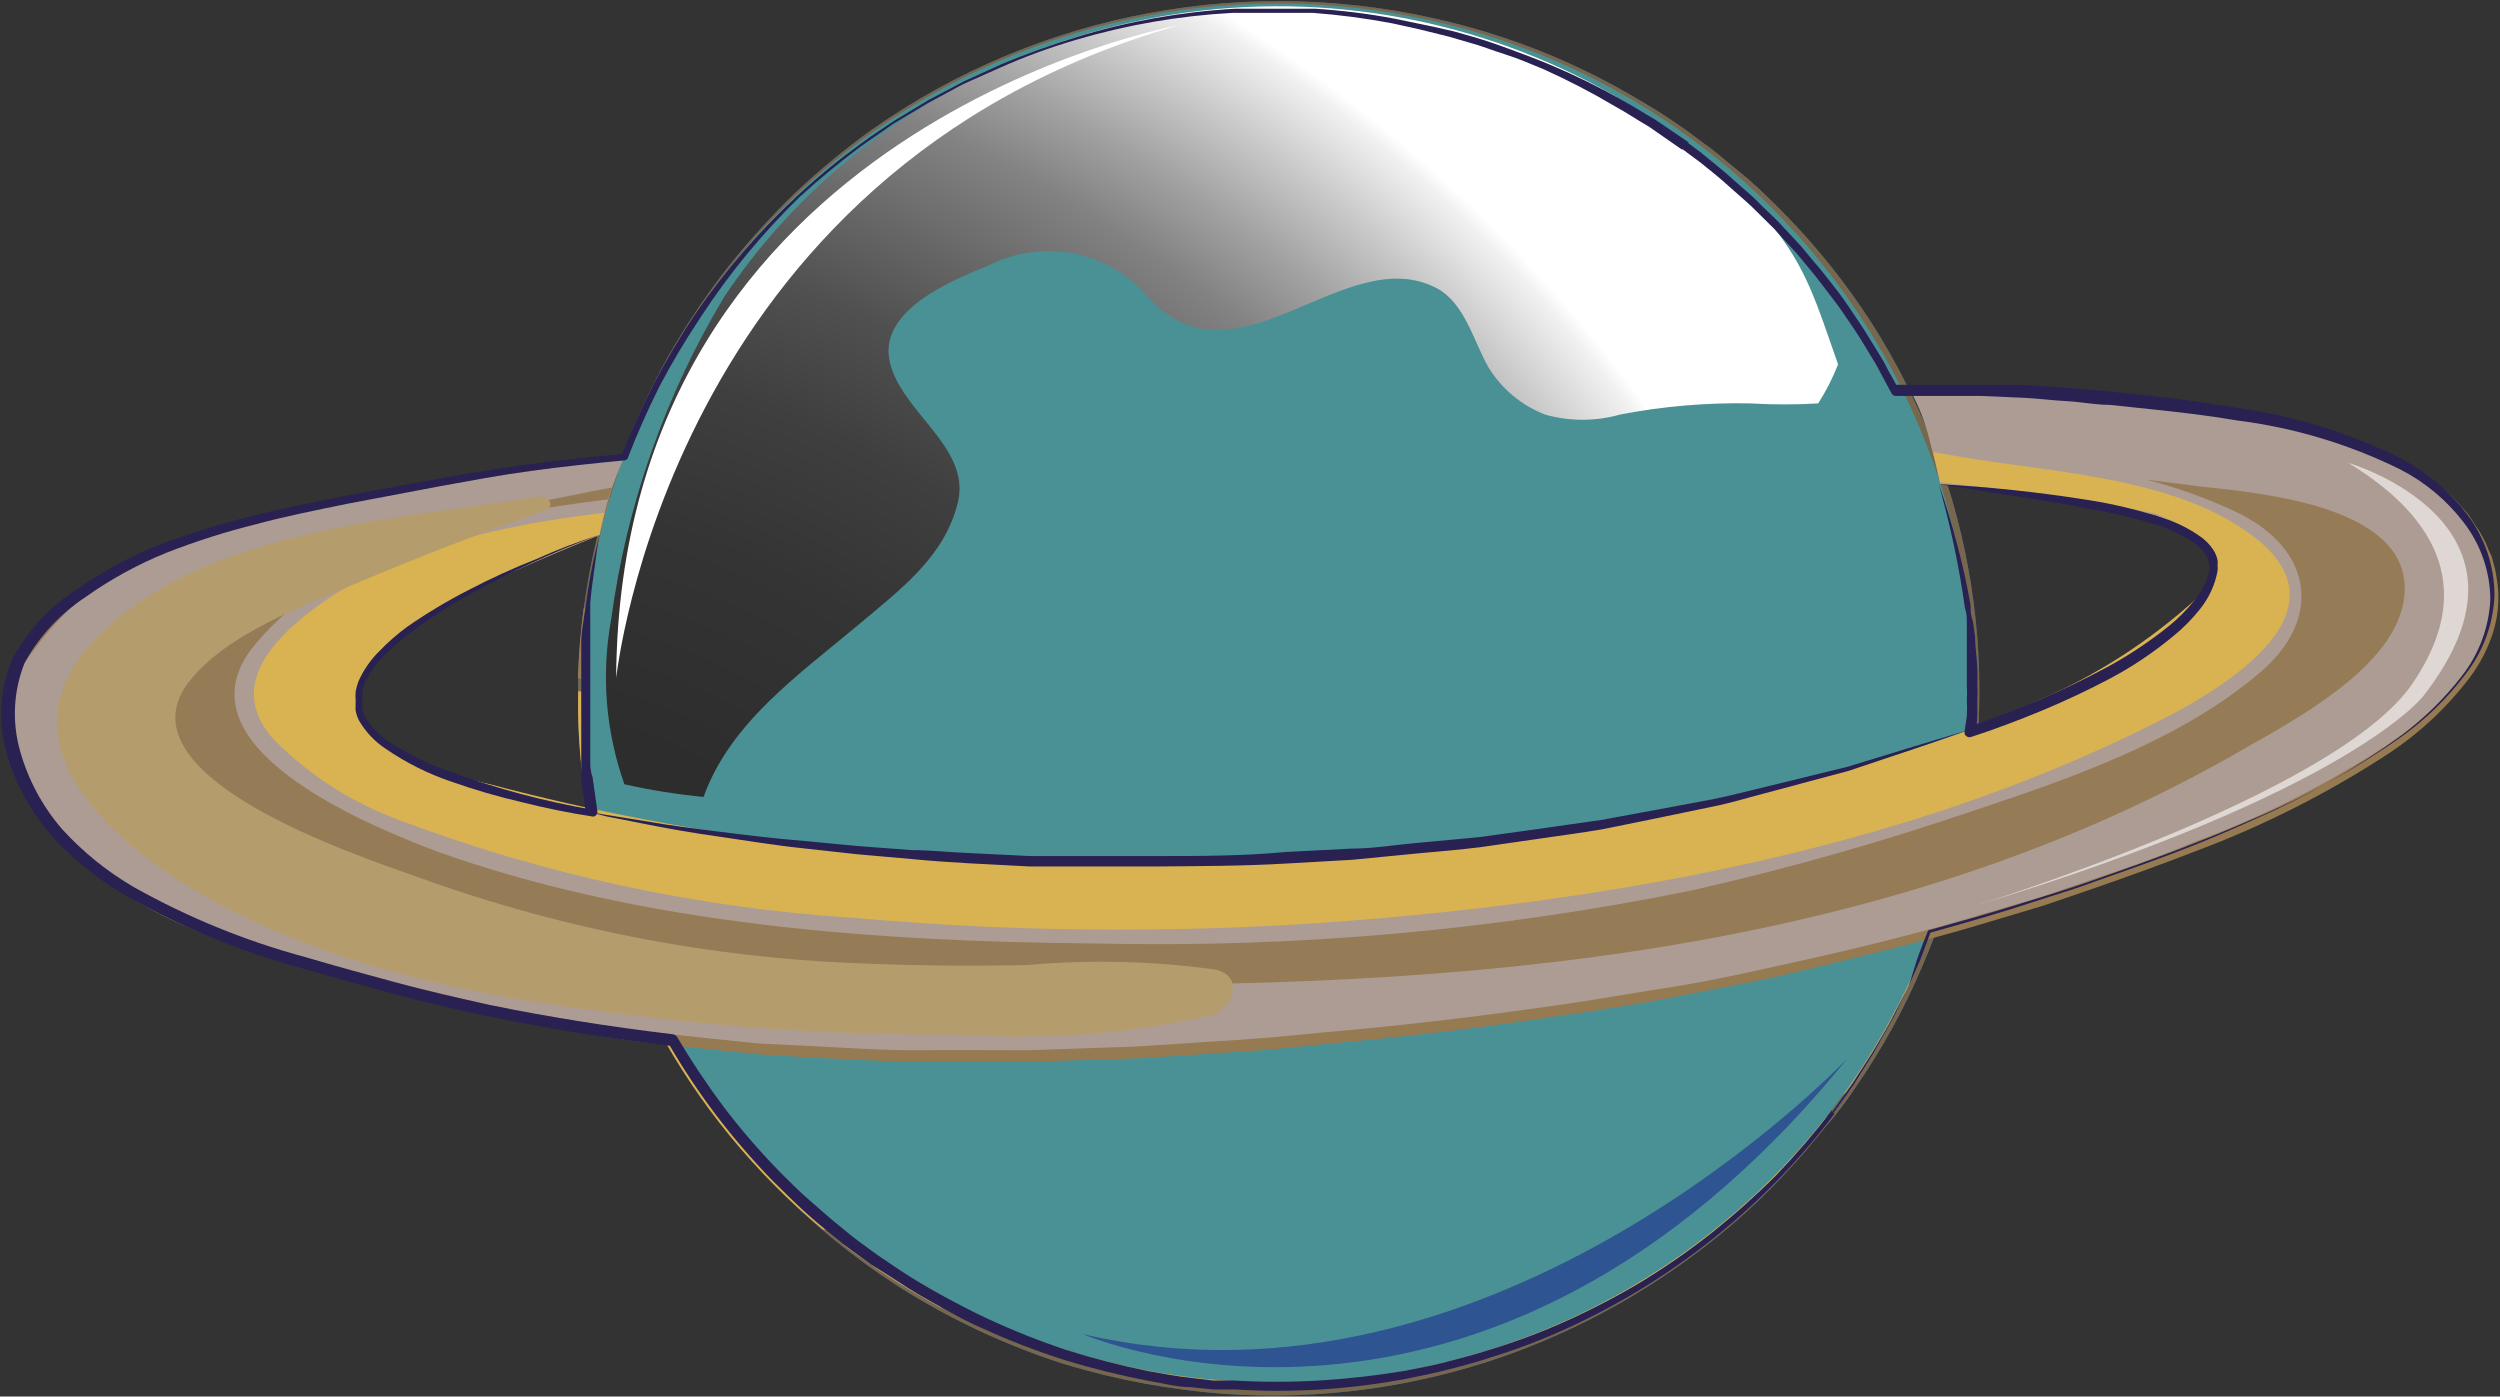 <svg width="1058" height="591" viewBox="0 0 1058 591" fill="none" xmlns="http://www.w3.org/2000/svg">
<rect x="0" y="0" width="1058" height="591" fill="#333333" stroke="none"/>
<path d="M771.843 476.249C736.013 521.781 687.359 555.755 632.04 573.872C576.721 591.988 517.222 593.433 461.074 578.023C404.926 562.612 354.652 531.04 316.615 487.302C278.578 443.563 254.488 389.624 247.393 332.31C240.298 274.997 250.517 216.886 276.757 165.331C302.998 113.777 344.079 71.095 394.803 42.69C445.527 14.284 503.613 1.43 561.711 5.754C619.808 10.079 675.306 31.389 721.179 66.985C782.594 114.642 822.421 184.502 831.92 261.231C841.419 337.961 819.812 415.291 771.843 476.249Z" fill="#27ACE3"/>
<path d="M772.796 476.564L769.461 480.656C767.078 483.332 764.061 487.425 759.455 492.305C746.47 506.823 731.992 519.959 716.256 531.499C691.802 549.67 664.705 564.053 635.892 574.157C598.201 587.258 558.212 592.614 518.364 589.898C495.526 588.205 472.944 584.036 451.024 577.463C427.679 570.053 405.332 559.851 384.478 547.083C339.497 519.263 302.904 479.951 278.544 433.276C252.65 383.684 241.211 327.923 245.509 272.247C247.785 243.981 254.205 216.195 264.568 189.765C269.712 176.339 275.816 163.293 282.832 150.727C289.989 138.185 298.002 126.141 306.814 114.68C315.719 103.302 325.375 92.522 335.72 82.412C346.225 72.414 357.423 63.157 369.231 54.708C404.26 30.12 444.243 13.338 486.435 5.513C528.627 -2.312 572.027 -0.995 613.657 9.374C639.999 15.847 665.289 25.968 688.78 39.439C694.497 42.744 700.215 46.05 705.615 49.671L713.714 55.18L721.497 61.004C727.055 64.939 731.502 69.032 736.426 72.967C741.349 76.902 746.114 81.467 750.561 85.875C768.062 102.956 783.323 122.153 795.984 143.014C807.692 162.511 817.123 183.265 824.095 204.876C836.082 242.591 840.189 282.333 836.166 321.673C833.128 351.77 825.469 381.231 813.454 409.035C805.864 426.942 796.445 444.031 785.343 460.036C781.69 465.702 778.355 469.638 776.29 472.471L772.796 476.564ZM772.002 476.564L775.178 472.471C777.084 469.638 780.419 465.545 783.913 459.878C794.858 443.94 804.068 426.897 811.389 409.035C816.707 396.339 820.957 383.23 824.095 369.841C827.901 354.332 830.397 338.537 831.56 322.618C834.308 280.467 827.84 238.224 812.6 198.778C797.36 159.332 773.706 123.612 743.255 94.06C738.967 89.81 734.361 85.874 729.755 81.782L722.45 75.801L718.797 72.81L715.144 70.134L707.52 64.624L699.738 59.273C694.497 55.652 688.938 52.661 683.856 49.356C672.607 43.01 660.933 37.435 648.915 32.67C642.88 29.994 636.686 28.105 630.492 25.744C624.298 23.383 617.786 21.809 611.433 20.235C557.065 6.43 499.837 8.425 446.582 25.982C393.327 43.538 346.295 75.915 311.102 119.245C302.005 129.737 293.571 140.777 285.85 152.301C278.746 164.567 272.485 177.294 267.109 190.394C256.77 216.668 250.349 244.295 248.05 272.404C243.885 327.397 255.912 382.407 282.673 430.758C285.691 436.582 289.502 442.248 292.838 447.758C296.173 453.267 300.144 458.776 304.114 463.499C311.941 473.839 320.429 483.671 329.525 492.934C334.131 497.342 338.578 502.064 343.343 505.999L350.49 512.295L357.954 518.277C362.719 522.212 367.96 525.675 372.884 529.453C377.807 533.231 383.207 536.379 388.766 539.37C425.172 561.43 465.925 575.5 508.28 580.632C550.635 585.763 593.608 581.838 634.304 569.12C649.93 564.306 665.081 558.089 679.568 550.546C691.953 544.337 703.799 537.125 714.985 528.981C730.759 517.664 745.291 504.738 758.343 490.416C762.949 485.694 766.125 481.443 768.508 478.925L772.002 476.564Z" fill="#2B62AC"/>
<path d="M771.843 476.249C736.013 521.781 687.359 555.755 632.04 573.872C576.721 591.988 517.222 593.433 461.074 578.023C404.926 562.612 354.652 531.04 316.615 487.302C278.578 443.563 254.488 389.624 247.393 332.31C240.298 274.997 250.517 216.886 276.757 165.331C302.998 113.777 344.079 71.095 394.803 42.69C445.527 14.284 503.613 1.43 561.711 5.754C619.808 10.079 675.306 31.389 721.179 66.985C782.594 114.642 822.421 184.502 831.92 261.231C841.419 337.961 819.812 415.291 771.843 476.249Z" fill="#77674D"/>
<path d="M772.796 476.564L769.461 480.656C767.078 483.332 764.061 487.425 759.455 492.305C746.47 506.823 731.992 519.959 716.256 531.499C691.802 549.67 664.705 564.053 635.892 574.157C598.201 587.258 558.212 592.614 518.364 589.898C495.526 588.205 472.944 584.036 451.024 577.463C427.679 570.053 405.332 559.851 384.478 547.083C339.497 519.263 302.904 479.951 278.544 433.276C252.65 383.684 241.211 327.923 245.509 272.247C247.785 243.981 254.205 216.195 264.568 189.765C269.712 176.339 275.816 163.293 282.832 150.727C289.989 138.185 298.002 126.141 306.814 114.68C315.719 103.302 325.375 92.522 335.72 82.412C346.225 72.414 357.423 63.157 369.231 54.708C404.26 30.12 444.243 13.338 486.435 5.513C528.627 -2.312 572.027 -0.995 613.657 9.374C639.999 15.847 665.289 25.968 688.78 39.439C694.497 42.744 700.215 46.05 705.615 49.671L713.714 55.18L721.497 61.004C727.055 64.939 731.502 69.032 736.426 72.967C741.349 76.902 746.114 81.467 750.561 85.875C768.062 102.956 783.323 122.153 795.984 143.014C807.692 162.511 817.123 183.265 824.095 204.876C836.082 242.591 840.189 282.333 836.166 321.673C833.128 351.77 825.469 381.231 813.454 409.035C805.864 426.942 796.445 444.031 785.343 460.036C781.69 465.702 778.355 469.638 776.29 472.471L772.796 476.564ZM772.002 476.564L775.178 472.471C777.084 469.638 780.419 465.545 783.913 459.878C794.858 443.94 804.068 426.897 811.389 409.035C816.707 396.339 820.957 383.23 824.095 369.841C827.901 354.332 830.397 338.537 831.56 322.618C834.308 280.467 827.84 238.224 812.6 198.778C797.36 159.332 773.706 123.612 743.255 94.06C738.967 89.81 734.361 85.874 729.755 81.782L722.45 75.801L718.797 72.81L715.144 70.134L707.52 64.624L699.738 59.273C694.497 55.652 688.938 52.661 683.856 49.356C672.607 43.01 660.933 37.435 648.915 32.67C642.88 29.994 636.686 28.105 630.492 25.744C624.298 23.383 617.786 21.809 611.433 20.235C557.065 6.43 499.837 8.425 446.582 25.982C393.327 43.538 346.295 75.915 311.102 119.245C302.005 129.737 293.571 140.777 285.85 152.301C278.746 164.567 272.485 177.294 267.109 190.394C256.77 216.668 250.349 244.295 248.05 272.404C243.885 327.397 255.912 382.407 282.673 430.758C285.691 436.582 289.502 442.248 292.838 447.758C296.173 453.267 300.144 458.776 304.114 463.499C311.941 473.839 320.429 483.671 329.525 492.934C334.131 497.342 338.578 502.064 343.343 505.999L350.49 512.295L357.954 518.277C362.719 522.212 367.96 525.675 372.884 529.453C377.807 533.231 383.207 536.379 388.766 539.37C425.172 561.43 465.925 575.5 508.28 580.632C550.635 585.763 593.608 581.838 634.304 569.12C649.93 564.306 665.081 558.089 679.568 550.546C691.953 544.337 703.799 537.125 714.985 528.981C730.759 517.664 745.291 504.738 758.343 490.416C762.949 485.694 766.125 481.443 768.508 478.925L772.002 476.564Z" fill="#77674D"/>
<path d="M594.916 438.786C661.938 424.013 726.235 399.001 785.502 364.646C799.796 356.146 815.201 347.173 830.448 337.571C832.348 324.697 833.303 311.703 833.307 298.691C752.784 361.655 645.262 387.155 543.934 398.174C474.101 405.724 403.647 405.724 333.814 398.174C309.832 395.498 285.214 392.822 260.756 388.887C265.21 401.555 270.516 413.913 276.638 425.878C379.593 458.671 489.602 463.132 594.916 438.786Z" fill="#957C56"/>
<path d="M638.274 532.916C575.999 551.956 511.108 561.25 445.942 560.463L414.177 559.361C474.407 587.672 542.554 594.868 607.45 579.767C672.345 564.667 730.142 528.167 771.367 476.249C772.796 474.675 773.908 472.943 775.337 471.212C732.966 498.36 686.78 519.153 638.274 532.916Z" fill="#D9B352"/>
<path d="M357.478 341.978C324.761 338.673 291.885 335.682 259.168 331.59L248.05 330.016C248.05 335.053 249.321 339.932 250.274 344.812C268.538 347.331 286.644 348.747 303.638 350.006C352.638 353.395 401.842 352.605 450.706 347.645C419.577 347.226 388.501 345.336 357.478 341.978Z" fill="#B49C6D"/>
<path d="M429.424 48.883C447.111 45.464 464.563 40.943 481.676 35.347C492.913 31.845 503.603 26.812 513.441 20.393C519.272 16.599 524.606 12.105 529.323 7.013C476.545 8.291 425.087 23.623 380.348 51.402C396.689 54.25 413.468 53.389 429.424 48.883Z" fill="#AD9C94"/>
<path d="M382.095 87.134C408.337 85.02 434.395 81.075 460.077 75.329C486.881 70.174 513.389 63.606 539.487 55.653C567.256 48.541 593.115 35.484 615.245 17.402C589.374 10.378 562.658 6.883 535.834 7.013C523.679 20.014 508.761 30.176 492.159 36.764C467.63 45.734 442.248 52.221 416.401 56.125C402.392 59.09 387.883 58.82 373.995 55.338C360.192 64.429 347.177 74.644 335.084 85.875C350.615 88.504 366.444 88.928 382.095 87.134Z" fill="#B49C6D"/>
<path d="M468.177 106.81C507.177 98.893 545.048 86.258 580.94 69.189C596.822 61.476 611.275 52.504 626.045 43.532C633.862 38.871 641.297 33.608 648.28 27.791C639.704 24.328 630.969 21.337 622.233 18.661C601.552 36.867 577.024 50.259 550.446 57.856C519.22 67.764 487.392 75.703 455.153 81.625C423.427 89.213 390.909 93.07 358.272 93.115C349.038 93.138 339.828 92.188 330.796 90.282C321.764 99.004 313.328 108.311 305.544 118.143V119.245C360.07 122.154 414.746 117.973 468.177 106.81Z" fill="#957C56"/>
<path d="M307.132 176.384C355.029 174.127 402.613 167.488 449.277 156.55C500.564 144.065 549.886 124.682 595.869 98.939C618.152 86.47 639.396 72.258 659.398 56.439L677.503 42.114L675.915 41.17C660.986 51.244 645.421 60.374 630.492 69.661C590.55 96.29 547.173 117.468 501.529 132.625C455.046 146.231 407.025 154.005 358.59 155.764C335.402 156.708 310.943 158.125 288.232 157.495H281.561C277.477 164.647 273.766 172.003 270.444 179.533L307.132 176.384Z" fill="#B49C6D"/>
<path d="M719.908 69.189L711.967 63.365L703.391 70.448C684.332 84.773 664.162 97.995 643.992 110.745C593.289 143.655 538.095 169.204 480.088 186.616C421.776 202.773 361.283 209.836 300.779 207.552C287.597 207.552 273.779 206.293 259.803 204.561L278.544 206.292C307.132 208.811 335.561 211.487 364.307 211.487C419.433 212.299 474.367 204.869 527.258 189.449C583.028 173.066 635.56 147.353 682.585 113.421C697.197 102.56 714.35 90.439 730.232 76.588L719.908 69.189Z" fill="#D9B352"/>
<path d="M309.673 202.358C364.697 203.607 419.634 197.357 472.941 183.784C526.631 168.407 577.933 145.791 625.41 116.57C646.533 103.663 667.18 90.283 687.35 75.958C694.296 71.065 700.976 65.811 707.362 60.218C699.103 54.551 690.685 49.304 682.109 44.477L671.944 52.977C652.217 69.161 631.36 83.942 609.528 97.209C561.797 125.351 510.236 146.556 456.424 160.172C405.638 172.111 353.86 179.435 301.732 182.052C290.614 182.839 279.02 183.784 267.426 184.413C265.362 189.45 263.456 194.488 261.55 200.154C277.53 201.868 293.601 202.604 309.673 202.358Z" fill="#AD9C94"/>
<path d="M523.764 219.673C574.353 208.737 622.275 188.038 664.797 158.756C684.563 143.759 703.098 127.231 720.226 109.329C727.056 102.403 734.361 95.162 740.873 87.292L733.408 80.523C720.145 92.322 706.255 103.409 691.797 113.736C642.592 150.075 587.329 177.567 528.529 194.96C469.255 212.059 407.562 219.45 345.884 216.84C317.455 216.053 289.026 213.692 260.756 210.543H258.056C256.626 214.793 255.356 219.043 254.244 223.451C343.19 242.672 435.402 241.38 523.764 219.673Z" fill="#957C56"/>
<path d="M754.69 101.143C751.514 97.68 748.338 94.532 745.002 91.227C741.826 95.004 738.491 98.782 734.997 102.245C716.41 122.745 696.057 141.6 674.168 158.598C631.331 189.359 582.738 211.353 531.229 223.293C440.314 246.09 345.327 247.868 253.609 228.487C251.703 236.043 250.115 244.228 248.844 251.469L257.421 253.043C350.724 271.783 447.327 266.361 537.899 237.302C612.545 215.265 713.714 174.339 754.69 101.143Z" fill="#B49C6D"/>
<path d="M335.561 394.553C402.813 401.716 470.647 401.716 537.899 394.553C641.292 383.377 751.673 358.821 832.83 292.71C832.83 284.21 832.83 275.709 831.242 267.209C816.789 274.292 802.337 280.431 789.155 285.941C721.046 312.915 649.828 331.42 577.128 341.034C548.591 345.015 519.853 347.433 491.047 348.275C428.038 358.171 364.09 360.864 300.461 356.303C284.579 355.201 267.426 353.627 250.115 351.423C252.284 362.54 255.094 373.524 258.532 384.321C284.261 388.414 310.149 392.035 335.561 394.553Z" fill="#957C56"/>
<path d="M398.137 553.38C419.526 556.002 441.067 557.211 462.618 557C521.244 555.94 579.442 546.882 635.574 530.083C688.19 515.148 738.017 491.865 783.119 461.138C795.194 443.399 805.261 424.395 813.137 404.471C753.181 447.405 686.626 480.466 616.039 502.379C550.43 523.87 481.486 533.624 412.43 531.185C394.642 530.398 375.901 529.139 357.002 526.778C369.952 536.751 383.71 545.648 398.137 553.38Z" fill="#B49C6D"/>
<path d="M425.136 525.833C489.262 526.719 553.086 516.983 613.975 497.027C686.711 474.326 755.062 439.629 816.154 394.396C821.802 378.589 826.001 362.31 828.701 345.757L796.937 364.646C735.855 401.456 669.2 428.296 599.522 444.137C493.425 469.328 382.473 466.068 278.068 434.693C295.692 467.446 319.527 496.521 348.267 520.323C373.718 524.035 399.411 525.877 425.136 525.833Z" fill="#D9B352"/>
<path d="M571.411 337.1C643.013 328.247 713.224 310.587 780.419 284.525C796.302 278.072 813.296 270.831 830.448 262.174C827.749 239.807 822.418 217.83 814.566 196.691C809.35 204.668 803.338 212.103 796.619 218.886C772.227 242.747 744.328 262.808 713.873 278.387C657.4 307.618 597.029 328.764 534.564 341.193C546.634 340.248 559.022 338.989 571.411 337.1Z" fill="#957C56"/>
<path d="M275.367 329.544C305.067 332.377 334.608 336.312 364.307 339.146C406.519 343.338 448.954 344.915 491.364 343.868L509.152 340.878C575.361 329.817 639.574 309.186 699.738 279.645C731.837 264.284 761.354 244.108 787.249 219.83C796.316 210.583 804.356 200.397 811.231 189.45C805.44 175.243 798.536 161.506 790.584 148.366C767.895 176.77 739.502 200.194 707.203 217.154C647.531 248.879 582.791 270.178 515.823 280.117C446.732 292.119 376.623 297.391 306.496 295.858C285.532 295.858 265.044 294.757 244.715 292.553C244.448 304.014 244.978 315.479 246.303 326.868C255.991 327.812 265.838 328.757 275.367 329.544Z" fill="#D9B352"/>
<path d="M331.273 290.349C394.665 290.534 457.955 285.267 520.429 274.608C580.773 265.289 639.187 246.31 693.385 218.413C723.879 201.728 765.014 176.227 786.772 143.014C778.473 129.869 769.069 117.442 758.661 105.865C715.462 178.746 614.451 219.829 538.376 242.181C444.271 272.341 343.82 277.444 247.097 256.978C245.699 266.946 244.851 276.983 244.556 287.043C273.378 289.734 302.328 290.837 331.273 290.349Z" fill="#957C56"/>
<path d="M313.326 151.357C334.29 151.357 355.413 151.357 376.854 149.31C420.611 146.767 463.878 138.835 505.658 125.699C548.466 110.272 589.256 89.821 627.157 64.782C641.292 55.967 656.062 47.309 670.197 37.865L654.315 30.781C637.529 44.553 619.068 56.188 599.363 65.411C561.993 85.367 522.014 100.093 480.565 109.171C421.996 122.002 361.955 126.979 302.049 123.968C295.379 133.097 289.185 142.384 283.626 151.829C293.632 152.301 303.638 152.301 313.326 151.357Z" fill="#D9B352"/>
<g style="mix-blend-mode:multiply">
<path d="M772.796 472.786C736.966 518.318 688.312 552.292 632.993 570.409C577.673 588.525 518.175 589.97 462.027 574.56C405.879 559.15 355.605 527.577 317.568 483.839C279.531 440.1 255.441 386.161 248.346 328.847C241.251 271.534 251.47 213.423 277.71 161.868C303.951 110.314 345.032 67.632 395.756 39.227C446.48 10.821 504.566 -2.033 562.664 2.292C620.761 6.616 676.258 27.926 722.132 63.523C783.547 111.179 823.374 181.039 832.873 257.768C842.371 334.498 820.765 411.828 772.796 472.786Z" fill="#4A9196"/>
</g>
<path style="mix-blend-mode:screen" d="M777.878 154.19C764.696 117.199 761.996 99.412 712.444 59.745C660.899 21.113 597.623 1.017 533.024 2.762C468.424 4.507 406.347 27.989 357.002 69.347C337.47 85.682 320.408 104.713 306.337 125.857C281.382 167.55 265.176 213.808 258.691 261.858C254.359 285.288 256.275 309.434 264.25 331.905C275.295 334.39 286.488 336.178 297.761 337.257C309.037 305.775 337.943 285.627 363.513 264.219C380.825 249.58 400.042 235.571 405.442 212.274C410.842 188.978 380.507 173.867 376.378 152.301C372.248 130.736 404.171 118.144 418.148 112.477C429.56 106.582 442.689 104.819 455.272 107.492C467.856 110.164 479.103 117.104 487.076 127.116C524.241 165.366 569.505 101.931 607.939 121.922C620.01 128.218 623.822 145.061 630.016 155.607C635.567 164.612 643.931 171.575 653.839 175.441C664.219 178.38 675.223 178.38 685.603 175.441C703.803 171.911 722.332 170.328 740.873 170.719C750.393 171.291 759.94 171.291 769.461 170.719C772.801 165.493 775.621 159.958 777.878 154.19Z" fill="url(#paint0_radial_115_156)"/>
<path d="M1052.48 235.728C1034.37 184.57 954.17 175.913 908.588 170.718C875.351 166.6 841.866 164.759 808.372 165.209C812.196 172.076 815.03 179.441 816.79 187.088C818.378 192.913 819.807 198.894 821.078 204.876C851.571 208.339 882.065 211.959 912.082 218.098C929.076 224.709 947.182 236.357 930.188 253.515C910.068 271.961 886.918 286.867 861.736 297.59C803.925 324.822 737.379 337.414 674.644 348.433C609.06 359.421 542.63 364.688 476.118 364.174C385.484 366.48 294.985 355.878 207.392 332.692C193.416 328.599 143.863 315.534 151.169 294.127C159.428 268.312 193.892 252.098 216.604 242.182C228.992 236.62 241.38 231.373 253.768 226.441C255.927 215.119 259.391 204.081 264.091 193.542C239.585 195.546 215.2 198.803 191.033 203.302C150.231 209.106 110.007 218.374 70.806 231.006C43.688 240.446 20.799 259.063 6.165 283.58C2.192 296.69 2.638 310.726 7.436 323.562C28.877 382.276 108.923 402.267 163.24 416.591C299.667 454.369 447.847 451.064 587.293 436.267C695.159 426.182 801.362 402.973 903.506 367.164C948.929 350.951 1076.46 304.043 1052.48 235.728Z" fill="#AD9C94"/>
<path d="M107.97 272.718C142.91 231.005 201.198 218.098 257.421 211.329C257.421 209.755 258.532 208.023 259.168 206.292C247.574 208.338 236.139 211.014 224.862 212.903C196.395 217.425 168.387 224.431 141.163 233.838C115.434 243.283 77.635 255.561 61.753 281.061C56.676 290.064 55.022 300.571 57.09 310.678C59.159 320.786 64.814 329.824 73.029 336.154C95.098 353.803 120.465 366.962 147.675 374.877C176.624 385.249 206.366 393.303 236.615 398.961C297.256 409.919 358.733 415.712 420.371 416.275C599.84 419.423 788.361 409.192 946.864 318.524C969.893 305.302 1014.68 282.32 1017.54 252.098C1021.19 214.477 958.141 208.81 932.094 205.977L908.271 202.986C921.737 206.408 934.826 211.154 947.341 217.153C979.105 232.894 982.758 262.015 956.711 284.367C922.723 313.488 876.348 329.386 834.26 343.395C795.545 356.57 756.156 367.709 716.256 376.766C633.101 393.698 548.28 401.249 463.412 399.275C371.137 398.488 271.715 391.562 184.204 360.081C155.934 349.219 72.235 315.534 107.97 272.718Z" fill="#957C56"/>
<path d="M151.169 293.969C159.428 268.154 193.892 251.941 216.604 242.025C228.992 236.463 241.38 231.216 253.768 226.284C254.287 223.153 254.976 220.053 255.832 216.996C211.362 222.348 166.892 231.95 132.269 258.08C113.687 272.09 96.376 292.08 116.387 313.488C131.329 328.403 149.379 339.9 169.275 347.174C230.792 370.334 295.461 384.235 361.131 388.415C435.943 395.105 511.21 395.105 586.022 388.415C695.132 378.813 808.372 356.933 906.682 308.608C931.459 296.645 995.146 263.274 957.188 229.904C924.471 201.728 869.201 200.311 828.225 193.07L818.06 191.339C819.172 195.589 820.125 199.839 821.078 204.089C851.571 207.552 882.065 211.172 912.083 217.311C929.076 223.922 947.182 235.571 930.188 252.728C910.068 271.174 886.918 286.08 861.736 296.803C803.925 324.034 737.379 336.627 674.644 347.646C609.06 358.634 542.63 363.901 476.118 363.387C385.484 365.693 294.985 355.091 207.392 331.905C193.416 328.757 144.34 315.692 151.169 293.969Z" fill="#D9B352"/>
<g style="mix-blend-mode:screen" opacity="0.6">
<path d="M993.875 195.903C993.875 195.903 1082.18 221.719 1025.64 294.441C1025.64 294.441 995.464 335.053 834.101 383.85C834.101 383.85 988.634 336.627 1020.87 289.404C1053.12 242.182 1020.56 212.274 993.875 195.903Z" fill="white"/>
</g>
<path d="M264.568 193.385L229.468 197.32C223.592 198.107 217.715 199.209 211.998 200.154L194.527 202.987L177.216 206.293L159.745 209.599C148.31 211.802 136.716 214.006 125.122 216.682C119.405 217.941 113.687 219.2 107.97 220.774C102.252 222.349 96.693 223.923 91.135 225.654C85.576 227.386 80.017 229.274 75.252 231.321C72.487 232.259 69.782 233.363 67.153 234.627C64.421 235.642 61.767 236.852 59.211 238.247C53.722 240.765 48.415 243.658 43.329 246.904L36.341 251.941L29.671 257.608C25.466 261.589 21.539 265.849 17.918 270.358C14.298 274.876 10.956 279.607 7.912 284.525C3.592 298.867 4.78 314.287 11.247 327.812C17.307 341.561 26.558 353.696 38.247 363.229C50.002 372.755 62.98 380.695 76.841 386.841C90.681 392.967 104.898 398.225 119.405 402.582C134.016 407.146 148.787 411.082 163.557 415.017L208.027 425.563C215.464 427.373 222.992 428.792 230.58 429.814L252.973 433.591C268.856 436.425 283.308 437.527 298.396 439.258L321.108 441.619L343.978 442.721C359.86 443.508 374.472 444.61 389.719 444.452C404.966 444.295 420.213 444.452 435.459 444.452L481.2 442.878L526.94 439.887C542.823 438.786 557.275 437.054 572.522 435.795C602.857 432.962 633.192 429.184 663.368 424.776C678.297 422.573 693.385 419.897 708.473 417.536C723.561 415.175 738.332 411.869 753.261 408.563C783.119 402.109 812.66 394.869 841.883 386.054L863.801 379.6L885.4 372.202C899.853 367.48 914.147 362.442 928.282 356.461C956.8 346.015 984.027 332.391 1009.44 315.85C1022.07 307.544 1033.28 297.287 1042.63 285.469C1047.1 279.518 1050.54 272.867 1052.8 265.793C1054.83 258.73 1055.21 251.301 1053.91 244.071C1053.66 242.251 1053.23 240.46 1052.64 238.719L1051.85 236.043L1050.73 233.525C1049.43 230.038 1047.72 226.711 1045.65 223.608L1042.47 218.886L1038.82 214.793C1036.31 211.983 1033.54 209.402 1030.56 207.08C1018.53 197.903 1004.92 190.969 990.381 186.617C961.059 178.103 930.94 172.565 900.488 170.089C870.13 166.52 839.577 164.837 809.007 165.052C839.611 164.443 870.223 165.811 900.647 169.144C931.234 171.318 961.515 176.592 991.017 184.885C1005.87 189.168 1019.81 196.102 1032.15 205.348C1035.18 207.724 1038 210.357 1040.57 213.219L1044.54 217.626L1047.72 222.506C1049.95 225.62 1051.76 229.006 1053.12 232.58L1054.39 235.256L1055.18 238.09C1055.75 239.942 1056.18 241.837 1056.45 243.756C1057.91 251.397 1057.53 259.27 1055.34 266.738C1053.11 274.126 1049.56 281.057 1044.86 287.201C1035.46 299.465 1024.09 310.103 1011.19 318.683C985.611 335.443 958.23 349.329 929.553 360.081C915.418 365.591 900.965 370.785 886.512 375.822L864.912 383.221L842.836 389.832C813.613 398.804 783.913 405.572 754.214 412.813C739.285 416.119 724.197 418.795 709.267 421.786C694.338 424.776 679.091 427.138 664.003 429.341C633.668 433.906 603.492 437.841 572.999 440.675C557.116 442.091 542.505 443.98 527.258 444.925L481.518 447.915L435.618 449.332C419.736 449.332 404.966 449.332 389.719 449.332C374.472 449.332 359.066 448.23 343.819 447.601L320.79 446.184L297.92 443.823C282.038 442.091 267.426 440.832 252.338 437.999L229.786 434.063C222.192 433.004 214.664 431.533 207.233 429.656L162.604 418.952C147.834 415.017 133.063 410.925 118.452 406.36C103.776 402.042 89.399 396.784 75.411 390.619C61.365 384.284 48.227 376.133 36.341 366.378C33.383 363.918 30.573 361.291 27.924 358.507C22.503 352.936 17.759 346.755 13.789 340.09C11.748 336.86 10.045 333.432 8.706 329.859C5.422 322.869 3.432 315.351 2.83 307.664C2.29 299.904 3.205 292.112 5.53 284.682C9.024 279.803 12.041 274.766 15.853 270.358C19.586 265.797 23.618 261.485 27.924 257.451L34.753 251.626L42.059 246.432C47.148 243.192 52.454 240.299 57.941 237.774C60.641 236.358 63.341 235.256 66.041 234.154C68.741 233.052 71.441 231.793 74.299 230.848C79.858 228.959 85.417 226.914 91.135 225.339C96.852 223.765 102.57 222.034 108.287 220.774C114.005 219.515 119.722 217.941 125.44 216.682C137.087 214.268 148.681 212.065 160.222 210.071L177.692 206.922C183.41 205.978 189.286 204.719 195.004 203.932L212.474 201.098L229.944 198.58L264.568 193.385Z" fill="#967A51"/>
<path d="M514.076 410.294C487.764 406.675 461.122 406.041 434.665 408.405C406.289 409.035 377.86 408.563 349.378 406.989C290.163 403.359 231.794 391.217 176.104 370.942C150.534 361.813 51.27 329.071 79.064 289.719C94.946 268.154 129.569 256.034 152.916 245.959C178.645 235.098 204.533 225.181 230.897 215.894C235.027 214.32 232.168 209.598 228.515 210.227C168.957 219.672 85.576 223.765 40.471 270.358C-4.635 316.951 53.812 362.285 94.787 383.692C156.887 416.119 226.927 425.563 295.538 432.804C332.483 436.387 369.591 438.068 406.713 437.841C442.29 440.26 478.034 437.502 512.805 429.655C521.858 426.665 526.94 412.97 514.076 410.294Z" fill="#B49C6D"/>
<g style="mix-blend-mode:multiply">
<path d="M807.737 417.378L812.66 406.202L816.948 394.711C828.701 391.405 840.295 388.1 851.889 384.479L869.042 378.97C874.918 377.081 880.636 375.35 886.353 373.146C897.63 369.211 909.065 365.118 920.341 360.868C931.617 356.618 942.735 351.895 953.852 346.858C975.979 337.276 996.966 325.293 1016.43 311.127C1026.01 303.968 1034.56 295.547 1041.84 286.099C1049.13 276.779 1053.35 265.455 1053.91 253.673C1053.82 241.886 1049.86 230.449 1042.63 221.089C1035.45 211.674 1026.22 203.981 1015.63 198.579C994.035 187.943 970.79 180.973 946.864 177.959C934.953 175.913 922.882 174.496 910.812 173.236L892.865 171.347C886.83 171.347 880.795 170.088 874.759 169.773C868.724 169.458 862.689 168.671 856.654 168.357L838.548 167.57C832.513 167.57 826.478 167.57 820.442 167.57C814.407 167.57 808.531 167.57 802.337 167.57C801.989 167.571 801.646 167.485 801.341 167.32C801.035 167.155 800.777 166.916 800.59 166.625L796.778 159.542C795.507 157.338 794.396 154.82 792.966 152.616C790.108 148.051 787.567 143.486 784.549 139.079C781.531 134.671 778.673 130.264 775.337 126.014C772.002 121.764 768.984 117.514 765.49 113.421L760.408 107.282L755.008 101.458C753.102 99.412 751.514 97.365 749.608 95.634L743.891 89.967C740.079 86.032 735.95 82.727 731.979 79.106C728.008 75.486 723.879 72.18 719.75 68.875L712.126 63.208H714.032H711.65L697.832 53.606C692.909 50.773 688.303 47.624 683.38 44.948C673.578 39.135 663.45 33.879 653.045 29.207C647.962 27.161 642.721 24.8 637.163 23.069C631.604 21.337 626.68 19.29 621.28 17.874L613.181 15.513L604.922 13.466C599.522 12.05 593.963 10.948 589.04 9.846C577.962 7.749 566.774 6.278 555.528 5.439H538.693C532.976 5.439 527.258 5.439 521.699 5.439C499.137 6.649 476.799 10.506 455.153 16.929C444.316 20.108 433.704 23.999 423.389 28.578L407.507 35.661L392.578 43.689L378.125 52.346L364.307 61.949C355.255 68.717 346.678 75.8 338.42 83.356C322.517 98.807 308.401 115.965 296.332 134.514C290.126 143.822 284.401 153.436 279.179 163.32C274.256 173.237 269.65 183.468 265.679 193.857C265.574 194.085 265.42 194.287 265.228 194.45C265.036 194.613 264.811 194.733 264.568 194.802C251.385 196.061 238.203 197.478 225.18 199.209C212.156 200.941 198.974 203.459 185.951 205.82L146.881 213.218C134.016 215.894 120.993 218.413 108.287 221.876C95.493 225.054 82.92 229.05 70.647 233.839C58.514 238.736 47.001 245.023 36.341 252.571C25.552 259.631 16.666 269.195 10.453 280.432C5.733 292.214 5.008 305.197 8.389 317.423C11.785 329.781 17.916 341.234 26.335 350.951C35.09 360.551 45.265 368.778 56.512 375.35C79.457 388.255 103.949 398.25 129.411 405.1C142.116 408.878 154.981 412.341 167.687 415.804C180.392 419.267 193.416 422.257 206.28 425.091C232.168 430.443 258.374 434.536 284.579 437.684C285.332 437.799 286.013 438.193 286.485 438.786C292.565 449.045 299.192 458.975 306.338 468.536C313.609 478.076 321.459 487.17 329.843 495.768C334.131 500.018 338.261 504.267 342.867 508.203C347.472 512.138 351.919 516.231 356.525 519.851L360.178 522.842L363.672 525.518L370.978 530.87C375.901 534.175 380.825 537.638 385.907 540.786C390.989 543.935 396.231 546.926 401.789 549.916C407.348 552.907 412.271 555.425 417.671 557.944C428.622 563.051 439.864 567.519 451.342 571.324C462.816 574.941 474.48 577.936 486.282 580.296C492.317 581.398 498.194 582.5 504.229 583.129L513.282 584.231H522.176C534.236 584.939 546.327 584.939 558.387 584.231C570.469 583.499 582.503 582.132 594.44 580.139C600.316 578.879 606.351 577.935 612.069 576.361C617.786 574.787 623.98 573.37 629.539 571.481C641.148 568.003 652.504 563.743 663.527 558.731C674.436 553.791 685.042 548.22 695.291 542.046C705.603 535.718 715.521 528.779 724.991 521.268C734.386 513.745 743.347 505.704 751.832 497.184C760.172 488.493 768.02 479.349 775.337 469.795V470.582L783.914 458.619L790.425 448.545C792.649 445.239 794.555 441.776 796.619 438.313C798.684 434.85 800.59 431.387 802.337 427.767L807.737 417.378ZM807.737 417.378L802.496 428.239C800.749 431.859 798.684 435.323 796.778 438.786C794.872 442.249 792.966 445.711 790.743 449.174L784.39 459.249L775.655 471.212H776.449C769.187 480.86 761.337 490.059 752.943 498.758C736.112 516.166 717.175 531.446 696.562 544.249C686.336 550.604 675.728 556.334 664.797 561.407C653.791 566.547 642.434 570.913 630.81 574.472C624.933 576.518 619.057 577.935 613.181 579.509C607.304 581.083 601.428 582.185 595.393 583.445C571.385 588.01 546.89 589.544 522.494 588.009H513.282L504.229 587.065C498.194 587.065 492 585.333 486.123 584.389C474.111 582.099 462.234 579.157 450.547 575.574C438.85 571.866 427.394 567.45 416.242 562.351C410.683 559.99 405.283 557.157 400.36 554.324C395.436 551.49 389.56 548.499 384.478 545.194C379.396 541.888 374.313 538.583 368.596 535.12L361.29 529.768L357.478 526.934L353.984 524.101C349.219 520.323 344.455 516.388 340.008 512.295C335.561 508.203 331.114 503.795 326.826 499.545C318.334 490.79 310.379 481.538 303.002 471.841C295.659 462.132 288.923 451.987 282.832 441.461L284.579 442.721C258.215 439.573 231.85 435.323 205.168 429.813C192.145 426.98 179.122 423.989 166.416 420.526C153.71 417.063 140.846 413.6 127.981 409.822C102.113 402.841 77.244 392.633 53.97 379.442C42.132 372.662 31.418 364.114 22.206 354.1C13.174 343.926 6.554 331.878 2.83 318.84C-0.921 305.624 -0.082 291.544 5.212 278.858C11.655 266.911 21.055 256.783 32.529 249.423C43.493 241.734 55.326 235.341 67.788 230.376C80.251 225.709 92.978 221.767 105.905 218.57C118.77 215.265 131.793 212.746 144.816 210.07L185.157 202.672C198.18 200.311 211.362 198.107 224.545 196.375C237.727 194.644 250.909 193.227 264.091 192.126L262.979 192.912C267.109 182.419 271.714 172.187 276.797 162.218C282.071 152.23 287.849 142.51 294.108 133.097C306.858 114.516 321.667 97.409 338.261 82.097C346.554 74.446 355.305 67.297 364.466 60.689C369.072 57.226 373.837 54.236 378.442 51.087L393.054 42.272L407.983 34.402L423.865 27.161C434.251 22.801 444.852 18.966 455.63 15.67C477.349 9.022 499.8 5.005 522.494 3.707H539.487H556.64C567.996 4.416 579.294 5.835 590.469 7.957L607.145 11.42L615.404 13.309L623.663 15.67C629.063 17.244 634.463 19.133 639.545 21.022C644.627 22.911 650.186 24.957 655.427 27.161C665.934 31.541 676.169 36.534 686.08 42.115C691.003 44.791 695.768 47.939 700.691 50.772L714.826 60.374H712.444C712.694 60.183 713.001 60.079 713.317 60.079C713.634 60.079 713.941 60.183 714.191 60.374L718.003 63.208L719.909 64.624L720.862 65.412C724.991 68.875 729.12 72.023 733.25 75.801C737.379 79.578 741.508 82.726 745.161 86.661L751.037 92.328C752.943 94.06 754.69 96.263 756.596 98.152L762.155 104.134L767.237 110.273C770.89 114.365 774.067 118.616 777.402 122.866C780.737 127.116 783.596 131.681 786.613 136.088C789.631 140.495 792.331 145.218 795.19 149.783C798.049 154.347 797.89 154.505 799.16 156.866L803.131 163.949L801.225 162.848C807.26 162.848 813.454 162.848 819.49 162.848C825.525 162.848 831.719 162.848 837.754 162.848H856.019L874.124 164.107C886.353 164.894 898.265 166.311 910.335 167.57C922.406 168.829 934.476 170.561 946.547 172.607C970.833 175.917 994.394 183.205 1016.27 194.172C1027.2 199.95 1036.73 208.005 1044.22 217.783C1051.7 227.743 1055.71 239.841 1055.66 252.256C1055.08 264.6 1050.58 276.446 1042.79 286.099C1035.42 295.772 1026.64 304.311 1016.75 311.441C996.959 325.501 975.651 337.327 953.217 346.701C931.141 356.461 908.429 364.646 885.4 372.674C879.842 374.72 873.965 376.451 868.248 378.34L850.936 383.693C839.342 387.313 827.748 390.461 815.996 393.766C814.407 397.544 812.978 401.48 811.549 405.257L807.737 417.378Z" fill="#282151"/>
</g>
<g style="mix-blend-mode:multiply">
<path d="M820.443 204.876C823.46 213.061 826.001 221.719 828.225 230.219C830.448 238.719 832.513 247.534 833.943 256.191C833.943 258.395 833.943 260.599 834.895 262.802L835.848 269.414C835.848 273.821 836.642 278.386 836.801 282.794C836.96 287.201 836.801 287.201 836.801 289.562C836.957 291.763 836.957 293.972 836.801 296.173C836.801 298.535 836.801 300.738 836.801 302.942L836.325 309.71L833.784 307.349C853.796 300.671 873.191 292.297 891.754 282.321C900.946 277.341 909.663 271.546 917.8 265.006C921.79 261.788 925.411 258.146 928.6 254.145C931.853 250.347 934.092 245.801 935.112 240.923C935.133 238.674 934.538 236.462 933.392 234.522C932.245 232.581 930.589 230.985 928.6 229.904C924.363 226.987 919.775 224.608 914.941 222.821C904.814 219.571 894.464 217.046 883.971 215.265C873.648 213.219 863.007 211.487 852.207 209.913L820.443 204.876ZM820.443 204.876C841.723 206.033 862.929 208.292 883.971 211.644C894.756 213.342 905.38 215.922 915.735 219.358C920.995 221.031 925.973 223.471 930.506 226.598C932.984 228.19 935.095 230.281 936.7 232.737C937.537 234.037 938.129 235.478 938.447 236.988C938.614 237.766 938.614 238.57 938.447 239.349C938.605 240.128 938.605 240.93 938.447 241.71C937.38 247.451 934.928 252.851 931.3 257.451C927.942 261.747 924.106 265.655 919.865 269.099C911.612 275.968 902.672 281.98 893.183 287.043C883.654 292.081 873.965 296.645 864.119 300.738C854.272 304.831 844.266 308.609 834.101 311.914C833.554 312.065 832.969 312.002 832.467 311.738C831.965 311.475 831.584 311.031 831.401 310.497C831.401 310.497 831.401 310.497 831.401 309.553L832.354 303.099C832.511 300.951 832.511 298.794 832.354 296.646C832.51 294.445 832.51 292.235 832.354 290.034C832.354 287.831 832.354 285.784 832.354 283.58C832.354 281.377 832.354 274.766 832.354 270.358C832.354 265.951 832.354 265.951 832.354 263.747C832.354 261.543 832.354 259.497 831.56 257.293C829.077 239.588 825.362 222.074 820.443 204.876Z" fill="#282151"/>
</g>
<g style="mix-blend-mode:multiply">
<path d="M253.768 226.283C252.815 231.005 252.18 235.885 251.544 240.765C250.909 245.644 250.115 250.524 249.797 255.403V262.802C249.797 265.163 249.797 267.681 249.797 270.2C249.797 272.719 249.797 279.96 249.797 284.839V299.635C249.797 304.515 249.797 309.395 249.797 314.275V321.515C249.797 324.034 249.797 326.395 250.75 328.756L252.815 343.238C252.86 343.507 252.85 343.783 252.786 344.048C252.723 344.313 252.606 344.563 252.443 344.783C252.28 345.003 252.075 345.188 251.839 345.329C251.602 345.469 251.34 345.561 251.068 345.599C240.744 344.025 230.739 341.979 220.733 339.46C210.678 337.126 200.762 334.236 191.033 330.803C181.104 327.442 171.696 322.727 163.081 316.793C158.522 313.742 154.721 309.706 151.963 304.988C151.299 303.695 150.818 302.318 150.534 300.895C150.409 300.166 150.409 299.42 150.534 298.691V296.802C150.381 295.389 150.381 293.965 150.534 292.552C150.811 291.165 151.183 289.797 151.646 288.459C153.8 283.575 156.872 279.141 160.698 275.395C164.308 271.652 168.241 268.228 172.451 265.163C180.868 259.328 189.676 254.069 198.816 249.422C207.904 244.696 217.234 240.439 226.768 236.672C235.567 232.715 244.58 229.247 253.768 226.283ZM253.768 226.283C234.675 233.4 216.147 241.924 198.339 251.783C189.481 256.684 180.989 262.207 172.928 268.311C169.005 271.37 165.291 274.683 161.81 278.228C158.396 281.66 155.697 285.725 153.869 290.191C153.525 291.421 153.364 292.693 153.393 293.969C153.229 295.012 153.229 296.074 153.393 297.117V299.006V300.423C153.393 301.525 154.346 302.626 154.663 303.571C157.12 307.677 160.487 311.176 164.51 313.803C172.84 319.306 181.864 323.699 191.351 326.867C210.534 333.844 230.306 339.112 250.433 342.608L248.05 344.969L245.986 330.173C245.986 327.812 245.986 325.293 245.986 322.774V315.376C245.986 310.339 245.986 305.46 245.986 300.423V285.626C245.986 283.108 245.986 280.747 245.986 278.228V270.83C246.093 268.402 246.358 265.983 246.78 263.589L247.891 256.191C248.527 251.364 249.321 246.484 250.274 241.552C251.385 235.728 252.656 231.005 253.768 226.283Z" fill="#282151"/>
</g>
<g style="mix-blend-mode:multiply">
<path d="M249.797 343.711L256.309 344.813L274.891 347.804C282.832 349.22 292.52 350.479 303.796 351.896C315.073 353.313 327.62 354.887 341.437 355.989L362.878 358.035L385.907 359.766C393.848 359.766 401.789 360.711 410.366 361.026L435.936 362.285H462.3C471.194 362.285 480.088 362.285 489.3 362.285C507.405 362.285 525.829 362.285 544.252 360.554L571.887 359.137C581.099 359.137 590.151 357.563 599.204 356.776L626.204 354.257L652.251 350.637L677.503 347.016L701.485 342.609L724.197 338.359C731.502 336.942 738.491 335.053 745.161 333.479L781.849 324.507L809.643 316.007L834.101 308.608L809.96 316.951L782.325 326.238L745.796 335.998C739.126 337.729 732.138 339.933 724.832 341.35L702.121 346.072L678.138 350.951C669.88 352.368 661.462 353.47 652.886 354.729L626.68 358.507C617.786 359.609 608.733 360.396 599.681 361.183L572.363 363.859L544.57 365.433C526.146 366.535 507.564 366.535 489.3 366.692C480.088 366.692 471.035 366.692 462.141 366.692H435.777C418.307 365.748 401.63 365.119 385.748 363.544L362.56 361.498L341.119 359.137C327.302 357.72 314.596 355.516 303.479 353.942C292.361 352.368 282.673 350.637 274.732 349.063L256.309 345.442L249.797 343.711Z" fill="#282151"/>
</g>
<g style="mix-blend-mode:overlay">
<path d="M498.988 10.633C498.988 10.633 262.185 52.976 260.756 286.885C260.915 287.515 282.038 72.495 498.988 10.633Z" fill="white"/>
</g>
<g style="mix-blend-mode:multiply" opacity="0.7">
<path d="M781.69 448.072C781.69 448.072 632.874 605.481 458.171 564.555C458.171 564.555 627.474 638.222 781.69 448.072Z" fill="#223A8E"/>
</g>
<defs>
<radialGradient id="paint0_radial_115_156" cx="0" cy="0" r="1" gradientUnits="userSpaceOnUse" gradientTransform="translate(180.862 550.162) rotate(28.671) scale(643.634 640.557)">
<stop stop-color="#2B2B2B"/>
<stop offset="0.39" stop-color="#2D2D2D"/>
<stop offset="0.53" stop-color="#343434"/>
<stop offset="0.63" stop-color="#3F3F3F"/>
<stop offset="0.71" stop-color="#505050"/>
<stop offset="0.77" stop-color="#666666"/>
<stop offset="0.84" stop-color="#828282"/>
<stop offset="0.89" stop-color="#A2A2A2"/>
<stop offset="0.94" stop-color="#C8C8C8"/>
<stop offset="0.99" stop-color="#F1F1F1"/>
<stop offset="1" stop-color="white"/>
</radialGradient>
</defs>
</svg>
